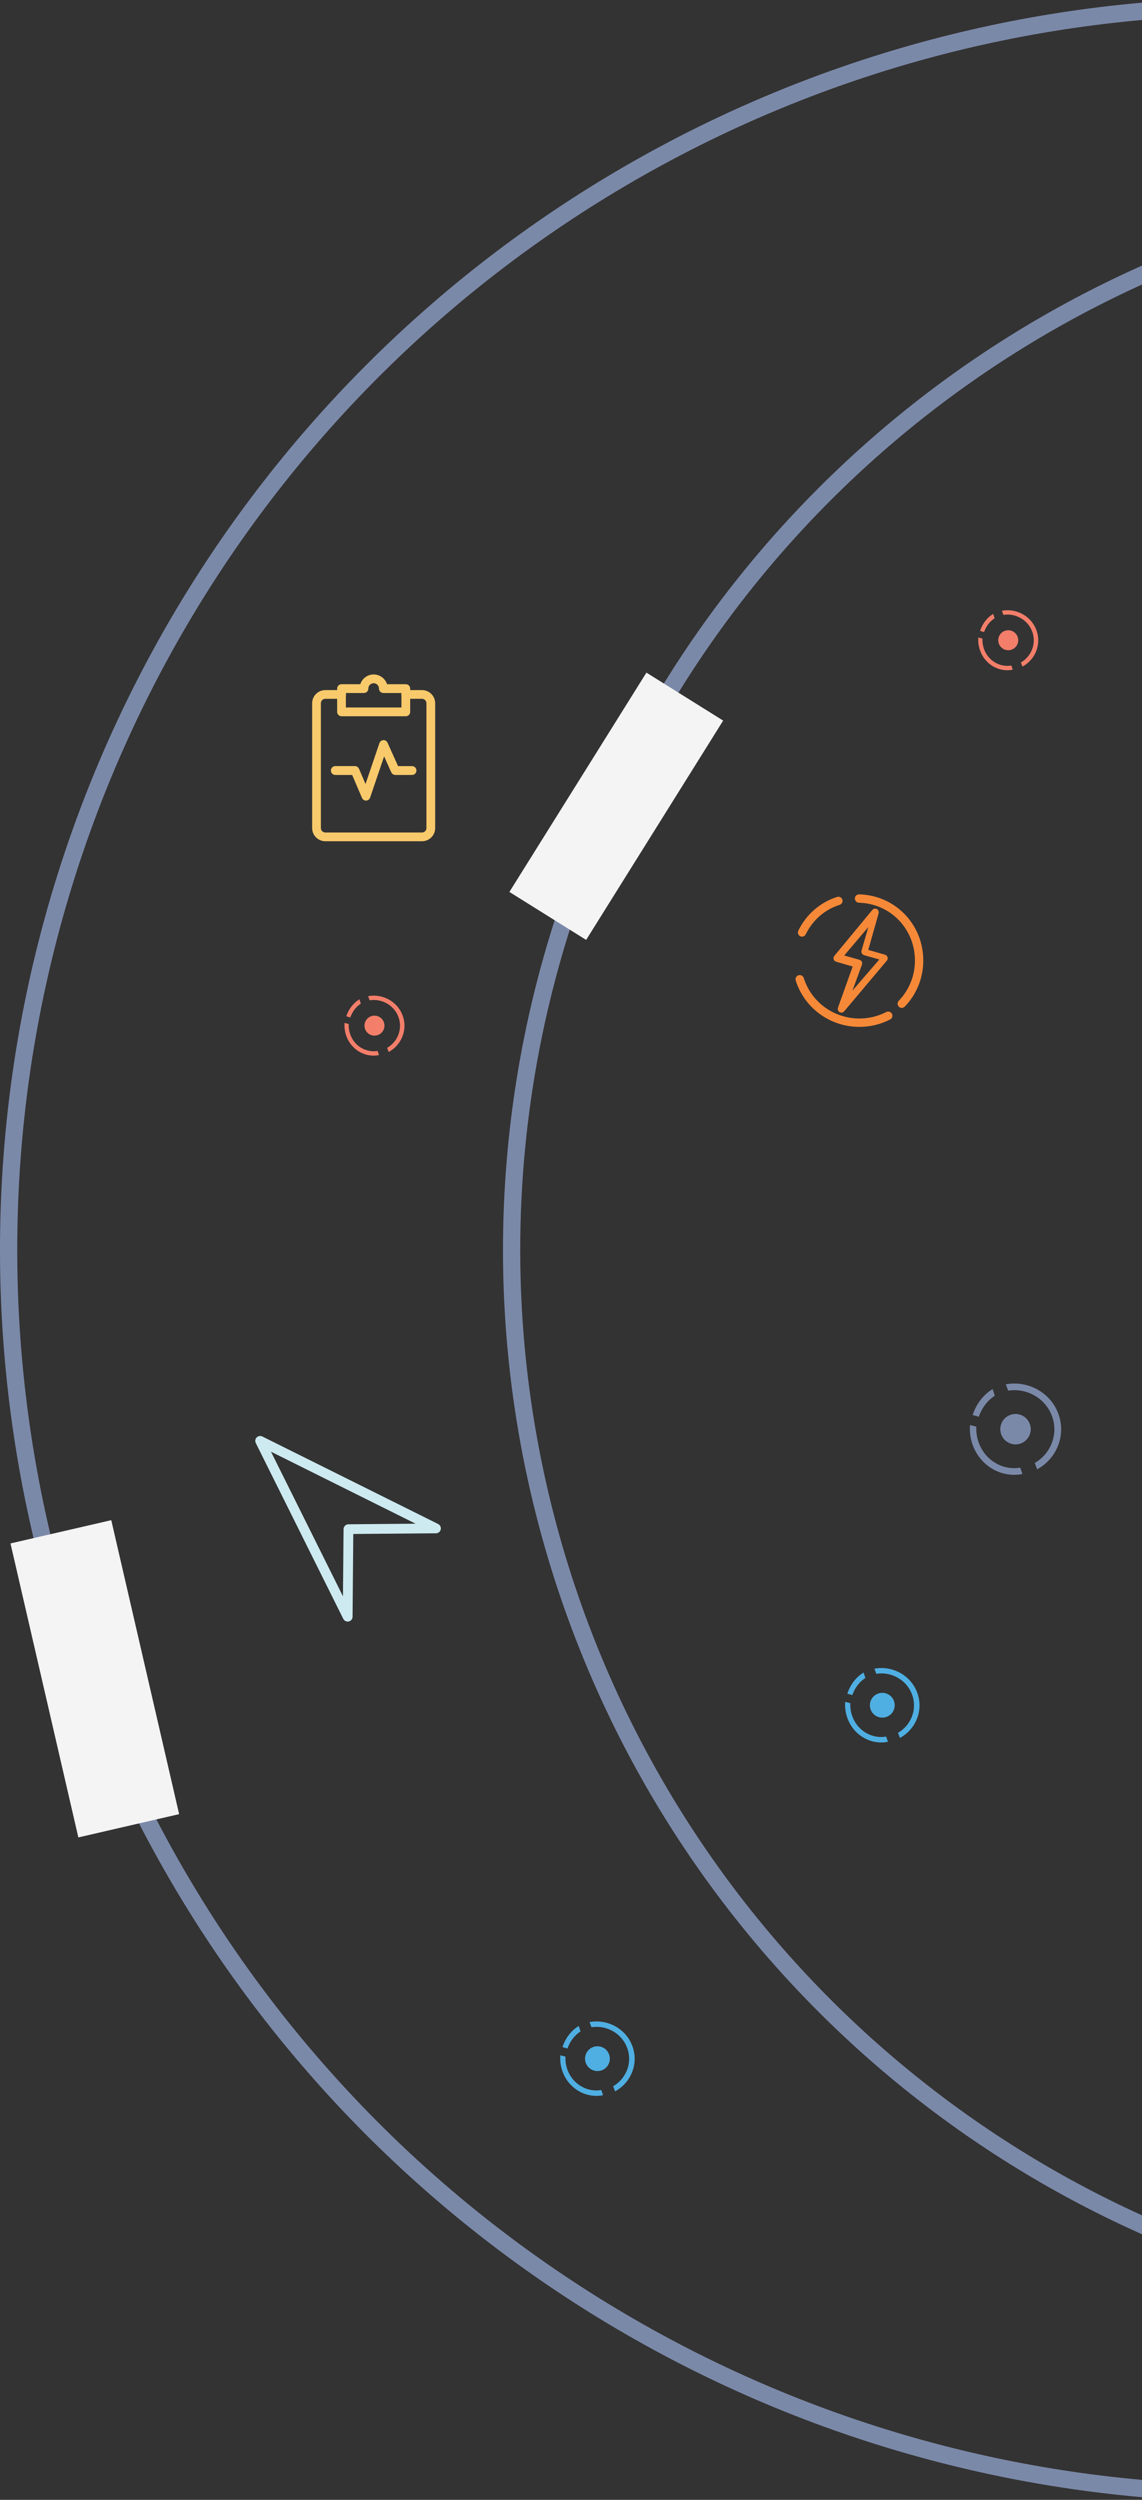 <?xml version="1.0" encoding="UTF-8"?>
<svg width="265px" height="580px" viewBox="0 0 265 580" version="1.1" xmlns="http://www.w3.org/2000/svg" xmlns:xlink="http://www.w3.org/1999/xlink">
    <rect x="0" y="0" width="265" height="580" fill="#333333" stroke="none"/>
    <!-- Generator: Sketch 49 (51002) - http://www.bohemiancoding.com/sketch -->
    <title>Group 9</title>
    <desc>Created with Sketch.</desc>
    <defs></defs>
    <g id="NEW" stroke="none" stroke-width="1" fill="none" fill-rule="evenodd">
        <g id="Contact" transform="translate(-1175, -855)">
            <g id="Group-9" transform="translate(1177, 794)">
                <g id="Group-6-Copy-3" transform="translate(364.725, 351) rotate(-135) translate(-364.725, -351) translate(116.725, 103)">
                    <circle id="Oval" stroke="#7B89A9" stroke-width="4" cx="248" cy="248" r="248"></circle>
                    <rect id="Rectangle-2" fill="#F4F4F4" transform="translate(478.979, 162.593) rotate(-13) translate(-478.979, -162.593) " x="468.479" y="132.593" width="21" height="60"></rect>
                </g>
                <g id="Group-6-Copy-2" transform="translate(288.5, 351.001) rotate(-180) translate(-288.5, -351.001) translate(0, 62.501)">
                    <circle id="Oval" stroke="#7B89A9" stroke-width="4" cx="288.5" cy="288.5" r="288.5"></circle>
                    <rect id="Rectangle-2" fill="#F4F4F4" transform="translate(557, 189) rotate(-13) translate(-557, -189) " x="545" y="154" width="24" height="70"></rect>
                </g>
                <g id="Page-1-Copy-7" transform="translate(70.935, 217.983)" fill="#F8CA6B" stroke="#F8CA6B">
                    <path d="M24.984,37.697 L2.564,37.697 C1.151,37.697 0,36.548 0,35.138 L0,6.183 C0,4.774 1.151,3.625 2.564,3.625 L6.338,3.625 C6.624,3.625 6.85,3.854 6.85,4.134 C6.85,4.419 6.624,4.648 6.338,4.648 L2.564,4.648 C1.718,4.648 1.027,5.334 1.027,6.183 L1.027,35.138 C1.027,35.988 1.718,36.673 2.564,36.673 L24.984,36.673 C25.83,36.673 26.521,35.988 26.521,35.138 L26.521,6.183 C26.521,5.334 25.83,4.648 24.984,4.648 L21.204,4.648 C20.924,4.648 20.693,4.419 20.693,4.134 C20.693,3.854 20.924,3.625 21.204,3.625 L24.984,3.625 C26.397,3.625 27.548,4.774 27.548,6.183 L27.548,35.138 C27.548,36.553 26.397,37.697 24.984,37.697" id="Fill-1"></path>
                    <path d="M6.825,7.662 L20.718,7.662 L20.718,3.303 L16.024,3.303 C15.739,3.303 15.507,3.07 15.507,2.788 C15.512,1.822 14.733,1.037 13.773,1.037 C12.814,1.037 12.035,1.822 12.035,2.788 C12.035,3.07 11.804,3.303 11.522,3.303 L6.825,3.303 L6.825,7.662 Z M21.235,8.699 L6.313,8.699 C6.031,8.699 5.8,8.466 5.8,8.179 L5.8,2.788 C5.8,2.499 6.031,2.266 6.313,2.266 L11.055,2.266 C11.297,0.976 12.423,0 13.773,0 C15.12,0 16.251,0.976 16.492,2.266 L21.235,2.266 C21.517,2.266 21.748,2.499 21.748,2.788 L21.748,8.179 C21.748,8.466 21.517,8.699 21.235,8.699 Z" id="Fill-4"></path>
                    <path d="M11.99,28.273 C11.792,28.273 11.607,28.148 11.528,27.959 L9.115,22.318 L4.862,22.318 C4.579,22.318 4.35,22.081 4.35,21.793 C4.35,21.497 4.579,21.259 4.862,21.259 L9.443,21.259 C9.647,21.259 9.827,21.383 9.911,21.576 L11.941,26.312 L15.587,15.579 C15.657,15.376 15.836,15.239 16.045,15.227 C16.254,15.201 16.442,15.335 16.532,15.531 L19.109,21.264 L22.69,21.264 C22.974,21.264 23.198,21.497 23.198,21.793 C23.198,22.081 22.974,22.318 22.69,22.318 L18.786,22.318 C18.587,22.318 18.407,22.199 18.323,22.015 L16.134,17.148 L12.473,27.921 C12.403,28.125 12.225,28.262 12.016,28.273 L11.99,28.273 Z" id="Fill-6"></path>
                </g>
                <g id="Page-1-Copy-6" transform="translate(183.1, 269)" fill="#F68938" stroke="#F68938">
                    <path d="M9.917,13.954 L14.216,15.17 C14.313,15.198 14.389,15.259 14.434,15.348 C14.479,15.433 14.485,15.537 14.451,15.626 L11.297,24.241 L19.833,14.344 L15.538,13.129 C15.448,13.104 15.372,13.043 15.327,12.96 C15.279,12.882 15.268,12.786 15.296,12.693 L17.542,4.958 L9.917,13.954 Z M10.14,26.444 C10.08,26.444 10.018,26.431 9.965,26.397 C9.824,26.311 9.76,26.133 9.817,25.976 L13.411,15.913 L9.064,14.651 C8.953,14.62 8.866,14.531 8.829,14.418 C8.796,14.305 8.822,14.179 8.896,14.09 L17.714,3.428 C17.818,3.302 17.996,3.271 18.137,3.346 C18.282,3.425 18.352,3.593 18.305,3.753 L15.764,12.728 L20.133,13.994 C20.248,14.028 20.336,14.117 20.369,14.23 C20.403,14.346 20.38,14.47 20.302,14.562 L10.402,26.322 C10.335,26.404 10.237,26.444 10.14,26.444 Z" id="Fill-1"></path>
                    <path d="M14.342,29.75 C7.755,29.75 2.001,25.569 0.022,19.345 C-0.057,19.097 0.083,18.831 0.334,18.753 C0.587,18.676 0.852,18.812 0.931,19.062 C2.784,24.89 8.173,28.806 14.342,28.806 C16.602,28.806 18.771,28.28 20.79,27.244 C21.025,27.123 21.312,27.214 21.433,27.446 C21.554,27.678 21.462,27.962 21.229,28.082 C19.073,29.189 16.756,29.75 14.342,29.75" id="Fill-3"></path>
                    <path d="M1.01,8.815 C0.943,8.815 0.874,8.8 0.809,8.767 C0.581,8.655 0.486,8.378 0.597,8.148 C2.352,4.515 5.532,1.754 9.322,0.571 C9.563,0.497 9.822,0.633 9.896,0.877 C9.971,1.122 9.836,1.382 9.593,1.457 C6.044,2.565 3.066,5.152 1.423,8.554 C1.343,8.719 1.18,8.815 1.01,8.815" id="Fill-6"></path>
                    <path d="M24.154,25.343 C24.036,25.343 23.919,25.298 23.827,25.209 C23.642,25.028 23.637,24.73 23.817,24.542 C26.328,21.926 27.711,18.488 27.711,14.862 C27.711,7.249 21.79,1.136 14.231,0.944 C13.972,0.937 13.767,0.721 13.773,0.46 C13.78,0.198 13.974,0.003 14.254,0 C22.326,0.205 28.648,6.733 28.648,14.862 C28.648,18.734 27.172,22.406 24.49,25.199 C24.398,25.294 24.276,25.343 24.154,25.343" id="Fill-8"></path>
                </g>
                <path d="M59.767,396.698 L78.067,433.458 L78.222,415.782 C78.228,415.435 78.505,415.158 78.851,415.154 L96.525,414.999 L59.767,396.698 Z M78.679,436.731 C78.443,436.731 78.222,436.601 78.11,436.385 L57.799,395.575 C57.676,395.328 57.725,395.036 57.916,394.847 C58.107,394.655 58.404,394.606 58.644,394.73 L99.452,415.04 C99.711,415.169 99.847,415.468 99.785,415.751 C99.718,416.033 99.465,416.239 99.174,416.239 L79.481,416.409 L79.314,436.105 C79.307,436.397 79.11,436.65 78.821,436.718 C78.77,436.731 78.728,436.731 78.679,436.731 Z" id="Fill-1" stroke="#CDEAF0" fill="#CDEAF0"></path>
                <g id="Group-9-Copy-4" transform="translate(225, 202.582)" fill="#F37E6A">
                    <path d="M3.797,1.863 C2.657,2.601 1.811,3.745 1.357,5.063 L0.422,4.798 C0.961,3.15 2.022,1.722 3.467,0.844 L3.797,1.863 Z" id="Fill-1"></path>
                    <path d="M13.497,4.618 C12.851,2.864 11.546,1.461 9.82,0.667 C8.45,0.036 6.945,-0.148 5.485,0.118 L5.84,1.083 C6.154,1.035 6.47,1.009 6.785,1.009 C7.671,1.009 8.554,1.2 9.38,1.581 C10.856,2.26 11.973,3.46 12.525,4.96 C13.078,6.461 12.999,8.082 12.305,9.525 C11.778,10.62 10.944,11.512 9.901,12.115 L10.256,13.079 C11.555,12.375 12.595,11.295 13.24,9.955 C14.052,8.268 14.143,6.373 13.497,4.618" id="Fill-3"></path>
                    <path d="M6.748,12.905 C4.384,12.905 2.161,11.376 1.315,8.926 C1.048,8.152 0.943,7.358 0.982,6.583 L0.022,6.329 C-0.053,7.298 0.061,8.298 0.397,9.271 C1.386,12.136 3.985,13.923 6.749,13.923 C7.169,13.923 7.593,13.88 8.016,13.795 L7.681,12.824 C7.369,12.878 7.058,12.905 6.748,12.905" id="Fill-6"></path>
                    <circle id="Oval-3" cx="6.961" cy="6.961" r="2.32"></circle>
                </g>
                <g id="Group-9-Copy-7" transform="translate(77.935, 292)" fill="#F37E6A">
                    <path d="M3.797,1.863 C2.657,2.601 1.811,3.745 1.357,5.063 L0.422,4.798 C0.961,3.15 2.022,1.722 3.467,0.844 L3.797,1.863 Z" id="Fill-1"></path>
                    <path d="M13.497,4.618 C12.851,2.864 11.546,1.461 9.82,0.667 C8.45,0.036 6.945,-0.148 5.485,0.118 L5.84,1.083 C6.154,1.035 6.47,1.009 6.785,1.009 C7.671,1.009 8.554,1.2 9.38,1.581 C10.856,2.26 11.973,3.46 12.525,4.96 C13.078,6.461 12.999,8.082 12.305,9.525 C11.778,10.62 10.944,11.512 9.901,12.115 L10.256,13.079 C11.555,12.375 12.595,11.295 13.24,9.955 C14.052,8.268 14.143,6.373 13.497,4.618" id="Fill-3"></path>
                    <path d="M6.748,12.905 C4.384,12.905 2.161,11.376 1.315,8.926 C1.048,8.152 0.943,7.358 0.982,6.583 L0.022,6.329 C-0.053,7.298 0.061,8.298 0.397,9.271 C1.386,12.136 3.985,13.923 6.749,13.923 C7.169,13.923 7.593,13.88 8.016,13.795 L7.681,12.824 C7.369,12.878 7.058,12.905 6.748,12.905" id="Fill-6"></path>
                    <circle id="Oval-3" cx="6.961" cy="6.961" r="2.32"></circle>
                </g>
                <g id="Group-9-Copy-5" transform="translate(223.061, 382)" fill="#7B89A9">
                    <path d="M5.776,2.834 C4.041,3.957 2.755,5.696 2.065,7.702 L0.642,7.299 C1.462,4.791 3.076,2.62 5.274,1.284 L5.776,2.834 Z" id="Fill-1"></path>
                    <path d="M20.532,7.025 C19.549,4.357 17.563,2.222 14.938,1.014 C12.853,0.055 10.565,-0.226 8.343,0.18 L8.884,1.648 C9.361,1.574 9.841,1.535 10.321,1.535 C11.669,1.535 13.013,1.826 14.269,2.404 C16.514,3.437 18.213,5.263 19.053,7.546 C19.894,9.828 19.774,12.294 18.718,14.488 C17.917,16.154 16.647,17.512 15.062,18.429 L15.602,19.896 C17.578,18.824 19.159,17.181 20.14,15.143 C21.375,12.577 21.514,9.694 20.532,7.025" id="Fill-3"></path>
                    <path d="M10.265,19.631 C6.668,19.63 3.287,17.305 2.001,13.578 C1.594,12.401 1.435,11.192 1.494,10.014 L0.034,9.627 C-0.081,11.101 0.093,12.623 0.604,14.103 C2.108,18.461 6.061,21.179 10.266,21.179 C10.905,21.179 11.551,21.114 12.194,20.984 L11.684,19.508 C11.21,19.59 10.736,19.631 10.265,19.631" id="Fill-6"></path>
                    <circle id="Oval-3" cx="10.59" cy="10.59" r="3.53"></circle>
                </g>
                <g id="Group-9-Copy-6" transform="translate(194.1, 448)" fill="#4FAFE2">
                    <path d="M4.711,2.311 C3.296,3.227 2.247,4.646 1.684,6.281 L0.523,5.953 C1.192,3.907 2.508,2.137 4.302,1.047 L4.711,2.311 Z" id="Fill-1"></path>
                    <path d="M16.745,5.73 C15.944,3.553 14.324,1.812 12.184,0.827 C10.483,0.045 8.616,-0.184 6.805,0.147 L7.245,1.344 C7.635,1.284 8.026,1.252 8.417,1.252 C9.517,1.252 10.613,1.489 11.638,1.961 C13.469,2.803 14.854,4.293 15.54,6.154 C16.225,8.016 16.128,10.027 15.266,11.817 C14.613,13.175 13.577,14.282 12.284,15.03 L12.725,16.227 C14.336,15.352 15.626,14.013 16.426,12.35 C17.433,10.257 17.547,7.906 16.745,5.73" id="Fill-3"></path>
                    <path d="M8.372,16.011 C5.438,16.01 2.681,14.114 1.632,11.074 C1.3,10.114 1.17,9.128 1.219,8.168 L0.028,7.852 C-0.066,9.054 0.076,10.295 0.493,11.502 C1.72,15.056 4.943,17.273 8.373,17.273 C8.894,17.273 9.42,17.22 9.945,17.114 L9.53,15.91 C9.143,15.977 8.756,16.011 8.372,16.011" id="Fill-6"></path>
                    <circle id="Oval-3" cx="8.637" cy="8.637" r="2.879"></circle>
                </g>
                <g id="Group-9-Copy-8" transform="translate(128, 530)" fill="#4FAFE2">
                    <path d="M4.711,2.311 C3.296,3.227 2.247,4.646 1.684,6.281 L0.523,5.953 C1.192,3.907 2.508,2.137 4.302,1.047 L4.711,2.311 Z" id="Fill-1"></path>
                    <path d="M16.745,5.73 C15.944,3.553 14.324,1.812 12.184,0.827 C10.483,0.045 8.616,-0.184 6.805,0.147 L7.245,1.344 C7.635,1.284 8.026,1.252 8.417,1.252 C9.517,1.252 10.613,1.489 11.638,1.961 C13.469,2.803 14.854,4.293 15.54,6.154 C16.225,8.016 16.128,10.027 15.266,11.817 C14.613,13.175 13.577,14.282 12.284,15.03 L12.725,16.227 C14.336,15.352 15.626,14.013 16.426,12.35 C17.433,10.257 17.547,7.906 16.745,5.73" id="Fill-3"></path>
                    <path d="M8.372,16.011 C5.438,16.01 2.681,14.114 1.632,11.074 C1.3,10.114 1.17,9.128 1.219,8.168 L0.028,7.852 C-0.066,9.054 0.076,10.295 0.493,11.502 C1.72,15.056 4.943,17.273 8.373,17.273 C8.894,17.273 9.42,17.22 9.945,17.114 L9.53,15.91 C9.143,15.977 8.756,16.011 8.372,16.011" id="Fill-6"></path>
                    <circle id="Oval-3" cx="8.637" cy="8.637" r="2.879"></circle>
                </g>
            </g>
        </g>
    </g>
</svg>